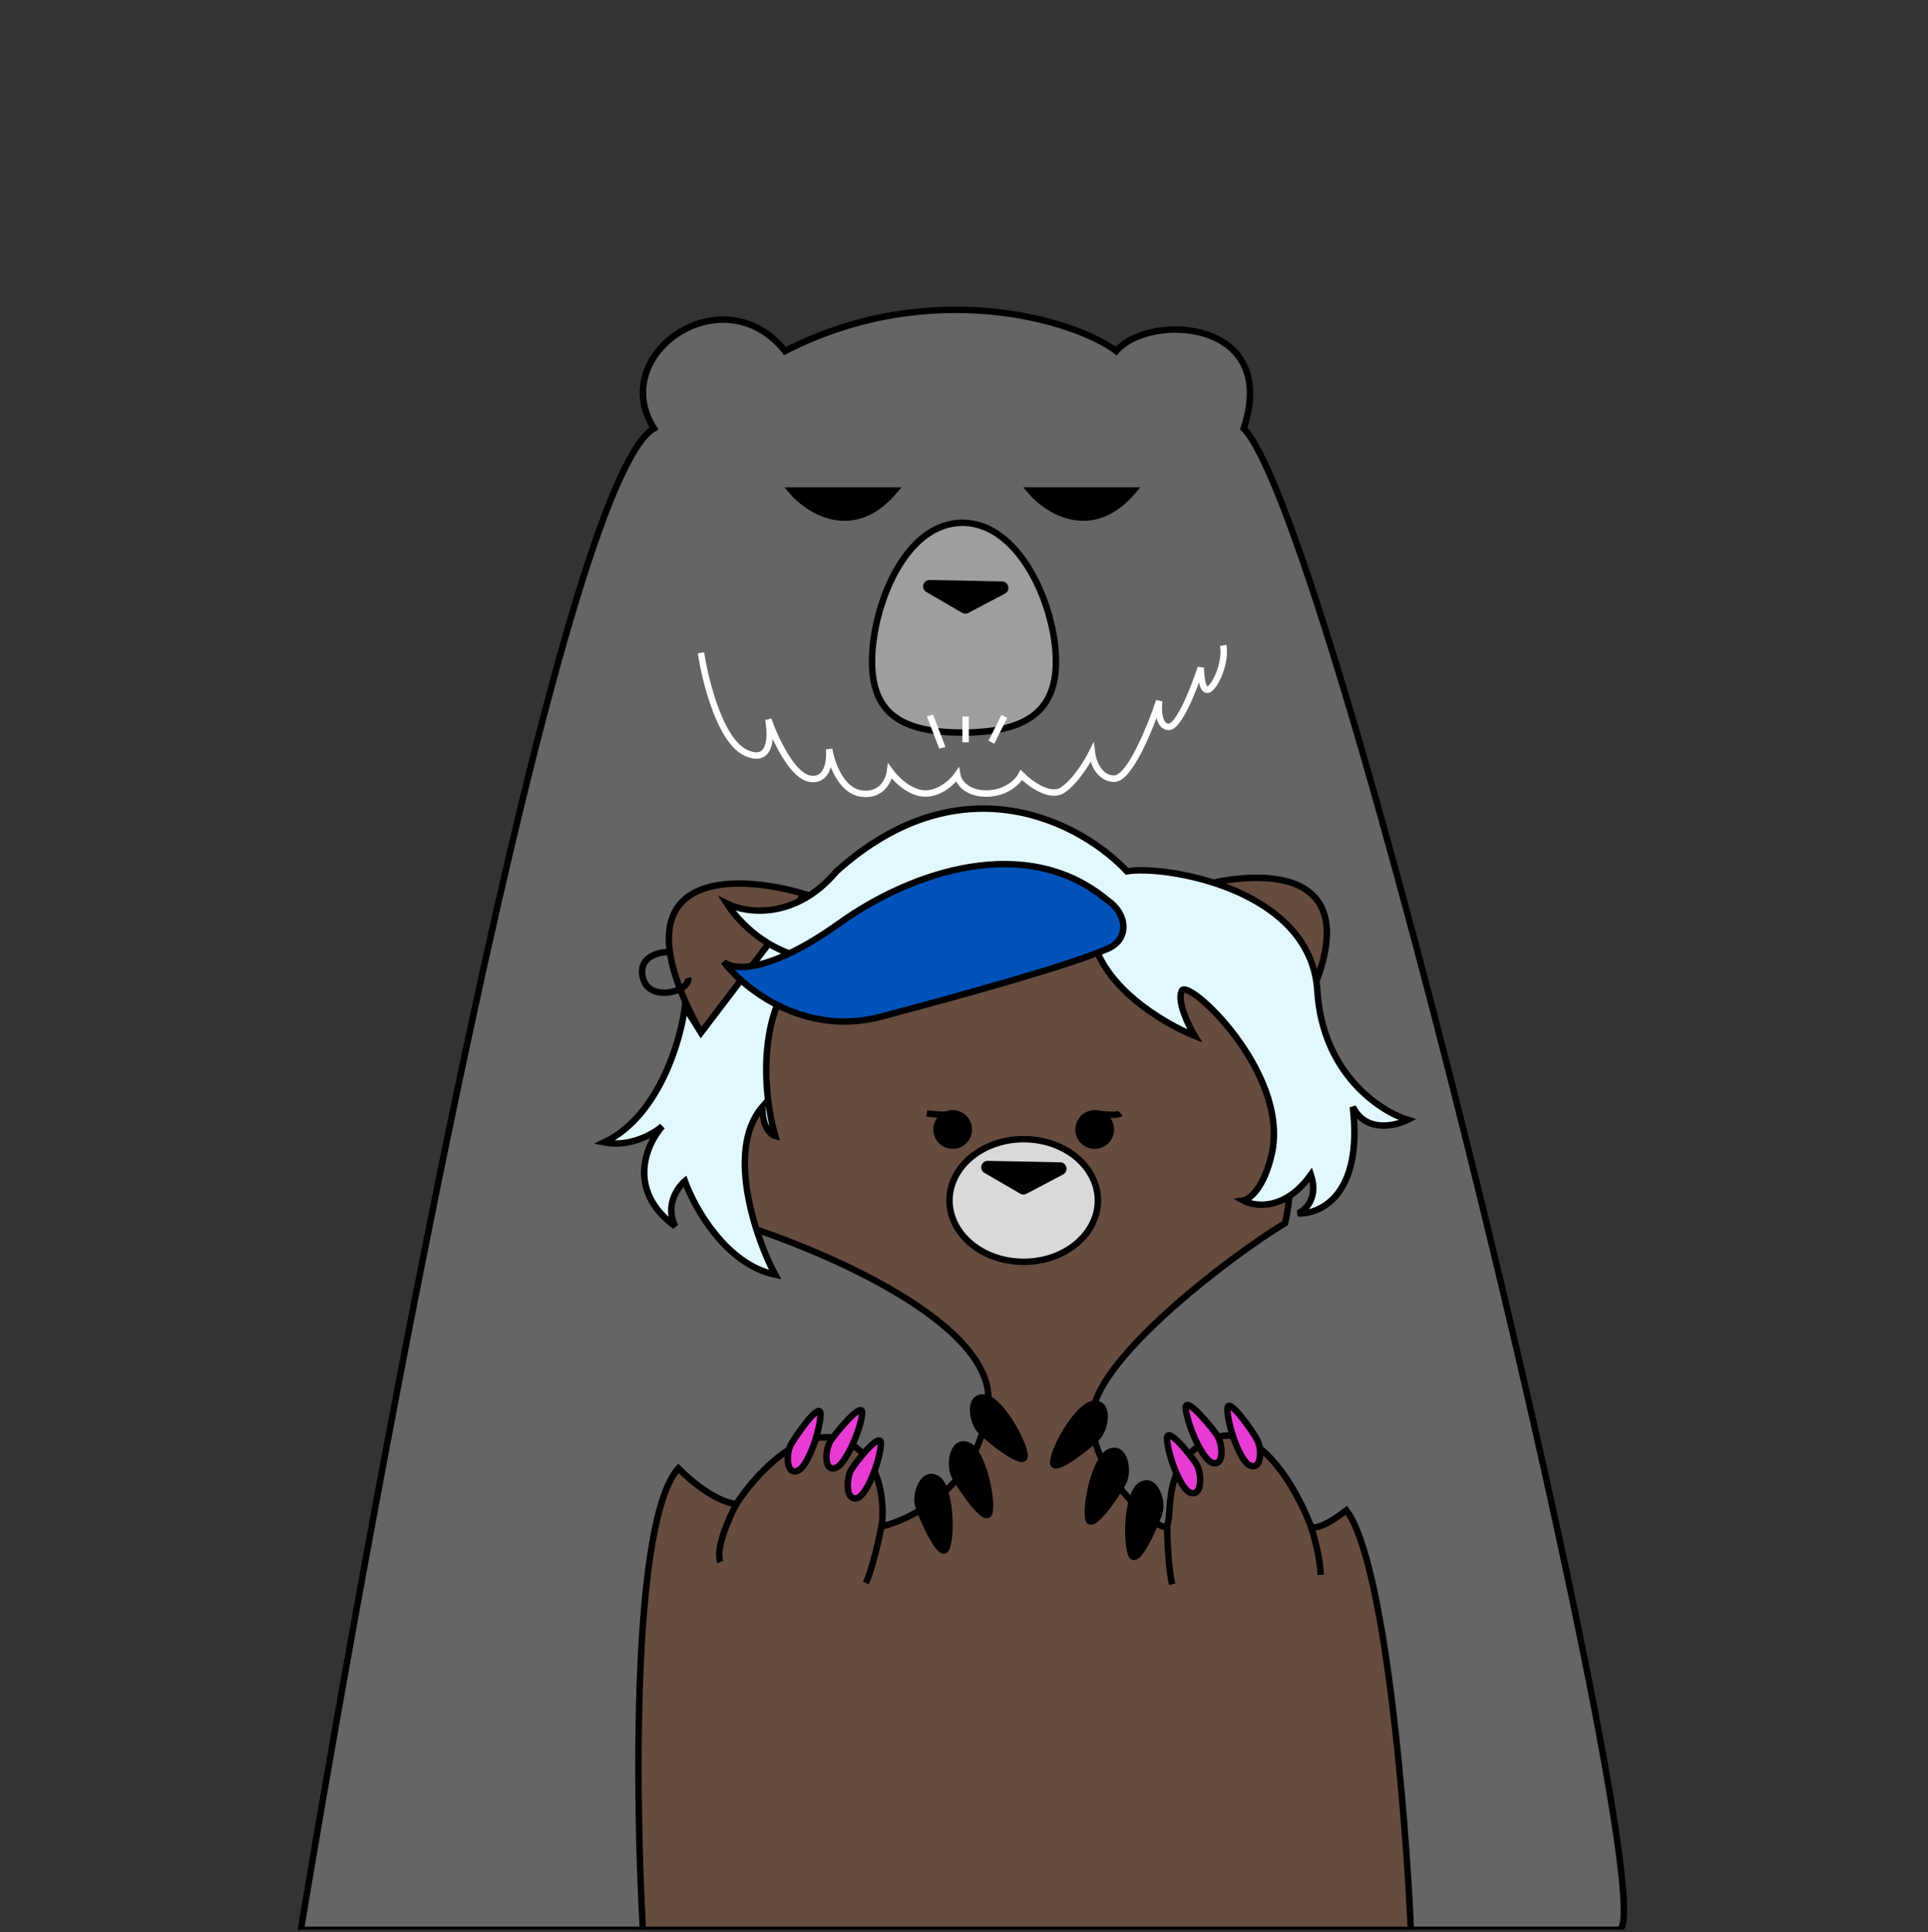 <svg width="476" height="477" viewBox="0 0 476 477" fill="none" xmlns="http://www.w3.org/2000/svg">
<rect x="0" y="0" width="476" height="477" fill="#333333" stroke="none"/>
<g clip-path="url(#clip0_4_197)">
<path d="M181.035 301.943C177.583 271.138 184.173 217.657 239.193 215.901C314.081 213.511 310.894 262.905 314.081 301.943" stroke="#352020" stroke-width="1.593"/>
<path d="M161.458 105.76C138.45 119.123 93.752 358.962 74.28 476.416H399.624C412.207 476.416 329.522 128.827 307.054 105.76C316.041 78.716 283.687 77.126 275.598 86.671C265.412 78.982 229.762 68.217 193.812 86.671C178.534 67.581 149.774 87.466 161.458 105.76Z" fill="#656565" stroke="black" stroke-width="1.593"/>
<path d="M198.562 220.681C180.77 215.37 150.761 214.786 173.068 254.938C180.079 246.653 192.985 228.648 198.562 220.681Z" fill="#664C3F" stroke="black" stroke-width="1.593"/>
<path d="M294.164 219.258C311.957 213.947 341.965 213.363 319.658 253.515C312.647 245.23 299.741 227.225 294.164 219.258Z" fill="#664C3F" stroke="black" stroke-width="1.593"/>
<path d="M173.068 161.165C174.123 168.172 177.814 182.918 184.143 185.843C190.471 188.768 190.471 181.578 189.68 177.617C191.262 182.187 195.534 191.51 199.963 192.241C204.393 192.972 204.973 187.671 204.709 184.929C205.237 188.281 207.557 195.166 212.62 195.897C217.682 196.629 219.475 192.546 219.739 190.413C221.057 192.241 224.643 195.897 228.44 195.897C232.237 195.897 235.296 192.851 236.351 191.327C236.614 192.851 238.407 195.897 243.47 195.897C248.532 195.897 251.38 192.851 252.171 191.327C254.281 193.46 259.29 197.177 262.455 194.983C265.619 192.79 268.519 187.976 269.574 185.843C269.837 187.976 271.314 192.241 275.111 192.241C278.908 192.241 284.076 179.445 286.185 173.047C285.922 175.18 286.027 179.445 288.559 179.445C291.09 179.445 294.887 169.695 296.469 164.821C296.469 166.649 296.785 170.305 298.051 170.305C299.633 170.305 302.797 163.907 302.006 159.336" stroke="white" stroke-width="1.593"/>
<path d="M239.99 215.901C185.815 217.813 178.645 274.059 181.832 301.943C203.342 308.582 245.885 326.799 243.973 346.557C242.061 366.315 225.649 374.972 217.683 376.831C218.479 370.988 217.523 358.507 207.326 355.32C197.128 352.134 186.081 364.615 181.832 371.254C179.973 371.254 174.502 369.501 167.492 362.49C156.019 375.237 156.869 443.752 158.728 476.416H348.338C347.011 447.204 341.965 385.594 332.405 372.847C326.669 377.309 324.172 377.362 323.641 376.831C320.189 367.536 310.416 350.222 298.944 355.32C284.604 361.694 290.977 378.424 286.994 376.831C283.01 375.237 266.28 360.1 270.264 346.557C274.247 333.013 302.928 310.706 317.268 301.943C323.641 274.855 307.708 213.511 239.99 215.901Z" fill="#664C3F" stroke="black" stroke-width="1.593"/>
<path d="M270.264 274.855C272.122 275.121 276 275.493 276.637 274.855" stroke="black" stroke-width="1.593"/>
<path d="M228.836 274.855C230.695 275.121 234.572 275.493 235.21 274.855" stroke="black" stroke-width="1.593"/>
<path d="M254.33 121.096C258.579 126.141 269.626 133.205 279.824 121.096H254.33Z" fill="black" stroke="black" stroke-width="1.593"/>
<path d="M195.375 121.096C199.624 126.141 210.672 133.205 220.869 121.096H195.375Z" fill="black" stroke="black" stroke-width="1.593"/>
<path d="M165.101 235.021C162.446 235.021 157.453 236.296 158.728 241.395C160.321 247.768 170.678 244.582 169.882 241.395" stroke="black" stroke-width="1.593"/>
<path d="M260.023 360.677C260.679 356.65 265.942 347.666 269.591 346.644C273.994 345.848 273.04 352.197 271.16 354.503C269.775 356.2 259.368 364.704 260.023 360.677Z" fill="black" stroke="black" stroke-width="1.593"/>
<path d="M268.67 374.788C268.07 370.807 270.396 360.725 273.601 358.614C277.603 356.475 278.625 362.725 277.517 365.48C276.702 367.509 269.269 378.768 268.67 374.788Z" fill="black" stroke="black" stroke-width="1.593"/>
<path d="M279.26 383.648C277.95 379.878 278.441 369.613 281.238 366.958C284.82 364.128 286.957 370.033 286.355 372.926C285.911 375.056 280.57 387.418 279.26 383.648Z" fill="black" stroke="black" stroke-width="1.593"/>
<path d="M252.958 359.084C252.302 355.057 247.04 346.072 243.391 345.051C238.988 344.255 239.942 350.603 241.822 352.909C243.207 354.607 253.614 363.111 252.958 359.084Z" fill="black" stroke="black" stroke-width="1.593"/>
<path d="M244.312 373.194C244.911 369.214 242.586 359.131 239.381 357.02C235.379 354.882 234.357 361.132 235.465 363.887C236.28 365.916 243.713 377.174 244.312 373.194Z" fill="black" stroke="black" stroke-width="1.593"/>
<path d="M233.722 382.055C235.032 378.285 234.541 368.02 231.744 365.365C228.162 362.535 226.025 368.44 226.627 371.333C227.07 373.463 232.412 385.825 233.722 382.055Z" fill="black" stroke="black" stroke-width="1.593"/>
<path d="M217.482 356.474C217.361 360.063 214.372 368.472 211.849 369.75C208.766 370.912 208.899 365.262 210.045 363.048C210.889 361.418 217.603 352.885 217.482 356.474Z" fill="#E83BD4" stroke="black" stroke-width="1.593"/>
<path d="M212.856 348.93C212.596 352.435 209.201 360.851 206.554 362.287C203.336 363.65 203.687 358.137 204.951 355.894C205.882 354.243 213.116 345.425 212.856 348.93Z" fill="#E83BD4" stroke="black" stroke-width="1.593"/>
<path d="M202.574 349.07C202.614 352.502 199.884 361.128 197.311 362.887C194.148 364.655 194.026 359.265 195.119 356.916C195.924 355.187 202.534 345.638 202.574 349.07Z" fill="#E83BD4" stroke="black" stroke-width="1.593"/>
<path d="M288.123 355.201C288.244 358.79 291.233 367.199 293.757 368.478C296.84 369.639 296.707 363.989 295.56 361.775C294.716 360.145 288.002 351.613 288.123 355.201Z" fill="#E83BD4" stroke="black" stroke-width="1.593"/>
<path d="M292.749 347.657C293.009 351.162 296.405 359.579 299.051 361.014C302.27 362.378 301.919 356.864 300.655 354.621C299.724 352.97 292.489 344.153 292.749 347.657Z" fill="#E83BD4" stroke="black" stroke-width="1.593"/>
<path d="M303.032 347.797C302.992 351.229 305.721 359.855 308.294 361.614C311.457 363.382 311.58 357.992 310.486 355.643C309.681 353.914 303.072 344.366 303.032 347.797Z" fill="#E83BD4" stroke="black" stroke-width="1.593"/>
<path d="M260.703 163.32C260.703 169.947 258.546 174.252 254.703 176.944C250.8 179.678 245.027 180.847 237.6 180.847C230.17 180.847 224.607 179.677 220.91 176.955C217.269 174.274 215.292 169.973 215.292 163.32C215.292 156.631 217.296 148 221.135 141.064C224.984 134.108 230.548 129.063 237.6 129.063C244.66 129.063 250.424 134.119 254.471 141.078C258.507 148.018 260.703 156.644 260.703 163.32Z" fill="#9E9E9E" stroke="black" stroke-width="1.593"/>
<path d="M239.083 151.307C238.597 151.563 238.014 151.551 237.539 151.276L228.704 146.146C227.282 145.32 227.892 143.142 229.537 143.175L247.405 143.536C249.05 143.569 249.572 145.77 248.117 146.538L239.083 151.307Z" fill="black"/>
<line y1="-0.797" x2="8.534" y2="-0.797" transform="matrix(0.358 0.934 -0.961 0.278 228.836 176.863)" stroke="white" stroke-width="1.593"/>
<path d="M238.396 176.863V183.237" stroke="white" stroke-width="1.593"/>
<path d="M247.956 176.863L244.77 183.237" stroke="white" stroke-width="1.593"/>
<path d="M206.529 215.104C237.759 187.061 267.342 203.42 278.23 215.104C286.994 213.511 323.641 219.088 325.235 244.581C326.509 264.977 340.637 274.324 347.542 276.449C344.355 278.042 337.185 279.636 333.998 273.262C336.548 294.932 326.031 299.818 320.455 299.553C322.313 298.756 325.553 295.729 323.641 289.992C317.268 298.915 309.832 297.959 306.911 296.366C308.504 296.1 312.169 293.338 314.081 284.416C318.064 264.499 293.367 241.395 291.774 244.581C290.499 247.131 293.367 253.079 294.961 255.735C286.994 252.548 270.742 242.829 269.467 229.445C264.687 234.225 233.616 227.054 212.902 235.021C208.322 236.783 204.041 237.165 200.155 236.655C186.134 247.522 188.471 270.368 191.392 280.432C190.33 280.167 188.205 278.361 188.205 273.262C178.645 284.416 187.409 307.519 191.392 314.69C179.282 312.14 171.475 298.225 169.085 291.586C167.226 293.179 164.145 297.641 166.695 302.739C154.585 293.816 159.525 282.557 163.508 278.042C161.384 279.901 155.541 283.3 149.168 282.026C162.552 275.652 168.023 257.063 169.085 248.565L173.068 254.938L189.799 232.951C184.93 230.029 181.345 226.044 179.442 223.071C184.222 225.461 196.331 227.214 206.529 215.104Z" fill="#E2F8FF"/>
<path d="M200.155 236.655C204.041 237.165 208.322 236.783 212.902 235.021C233.616 227.054 264.687 234.225 269.467 229.445C270.742 242.829 286.994 252.548 294.961 255.735C293.367 253.079 290.499 247.131 291.774 244.581C293.367 241.395 318.064 264.499 314.081 284.416C312.169 293.338 308.504 296.1 306.911 296.366C309.832 297.959 317.268 298.915 323.641 289.992C325.553 295.729 322.313 298.756 320.455 299.553C326.031 299.818 336.548 294.932 333.998 273.262C337.185 279.636 344.355 278.042 347.542 276.449C340.637 274.324 326.509 264.977 325.235 244.581C323.641 219.088 286.994 213.511 278.23 215.104C267.342 203.42 237.759 187.061 206.529 215.104C196.331 227.214 184.222 225.461 179.442 223.071C181.345 226.044 184.93 230.029 189.799 232.951M200.155 236.655C186.134 247.522 188.471 270.368 191.392 280.432C190.33 280.167 188.205 278.361 188.205 273.262C178.645 284.416 187.409 307.519 191.392 314.69C179.282 312.14 171.475 298.225 169.085 291.586C167.226 293.179 164.145 297.641 166.695 302.739C154.585 293.816 159.525 282.557 163.508 278.042C161.384 279.901 155.541 283.3 149.168 282.026C162.552 275.652 168.023 257.063 169.085 248.565L173.068 254.938L189.799 232.951M200.155 236.655C196.279 236.146 192.796 234.75 189.799 232.951" stroke="black" stroke-width="1.593"/>
<path d="M207.326 227.851C225.171 215.104 253.533 205.544 273.45 222.274C278.23 225.461 279.027 231.835 273.45 234.225C263.184 238.624 236.803 245.856 217.683 250.955C198.562 256.054 183.691 244.05 178.645 237.411C180.77 239.536 189.48 240.598 207.326 227.851Z" fill="#0052BA" stroke="black" stroke-width="1.593"/>
<path d="M288.141 376.034C288.164 379.497 288.447 387.361 289.401 391.119" stroke="black" stroke-width="1.593"/>
<path d="M217.746 376.175C217.099 379.576 215.4 387.26 213.783 390.784" stroke="black" stroke-width="1.593"/>
<path d="M323.641 376.831C324.438 379.221 326.031 384.957 326.031 388.781" stroke="black" stroke-width="1.593"/>
<path d="M181.832 371.254C179.973 374.706 176.574 382.408 177.848 385.594" stroke="black" stroke-width="1.593"/>
<circle cx="270.264" cy="278.839" r="4.78" fill="black"/>
<circle cx="235.21" cy="278.839" r="4.78" fill="black"/>
<path d="M271.06 296.366C271.06 304.596 262.999 311.503 252.737 311.503C242.474 311.503 234.413 304.596 234.413 296.366C234.413 288.136 242.474 281.229 252.737 281.229C262.999 281.229 271.06 288.136 271.06 296.366Z" fill="#D9D9D9" stroke="black" stroke-width="1.593"/>
<path d="M253.423 294.71C252.937 294.966 252.354 294.954 251.879 294.679L243.045 289.549C241.622 288.723 242.232 286.545 243.877 286.578L261.745 286.938C263.39 286.972 263.912 289.173 262.457 289.941L253.423 294.71Z" fill="black"/>
</g>
<defs>
<clipPath id="clip0_4_197">
<rect x="0.985" width="474.823" height="476.416" rx="31.867" fill="white"/>
</clipPath>
</defs>
</svg>
